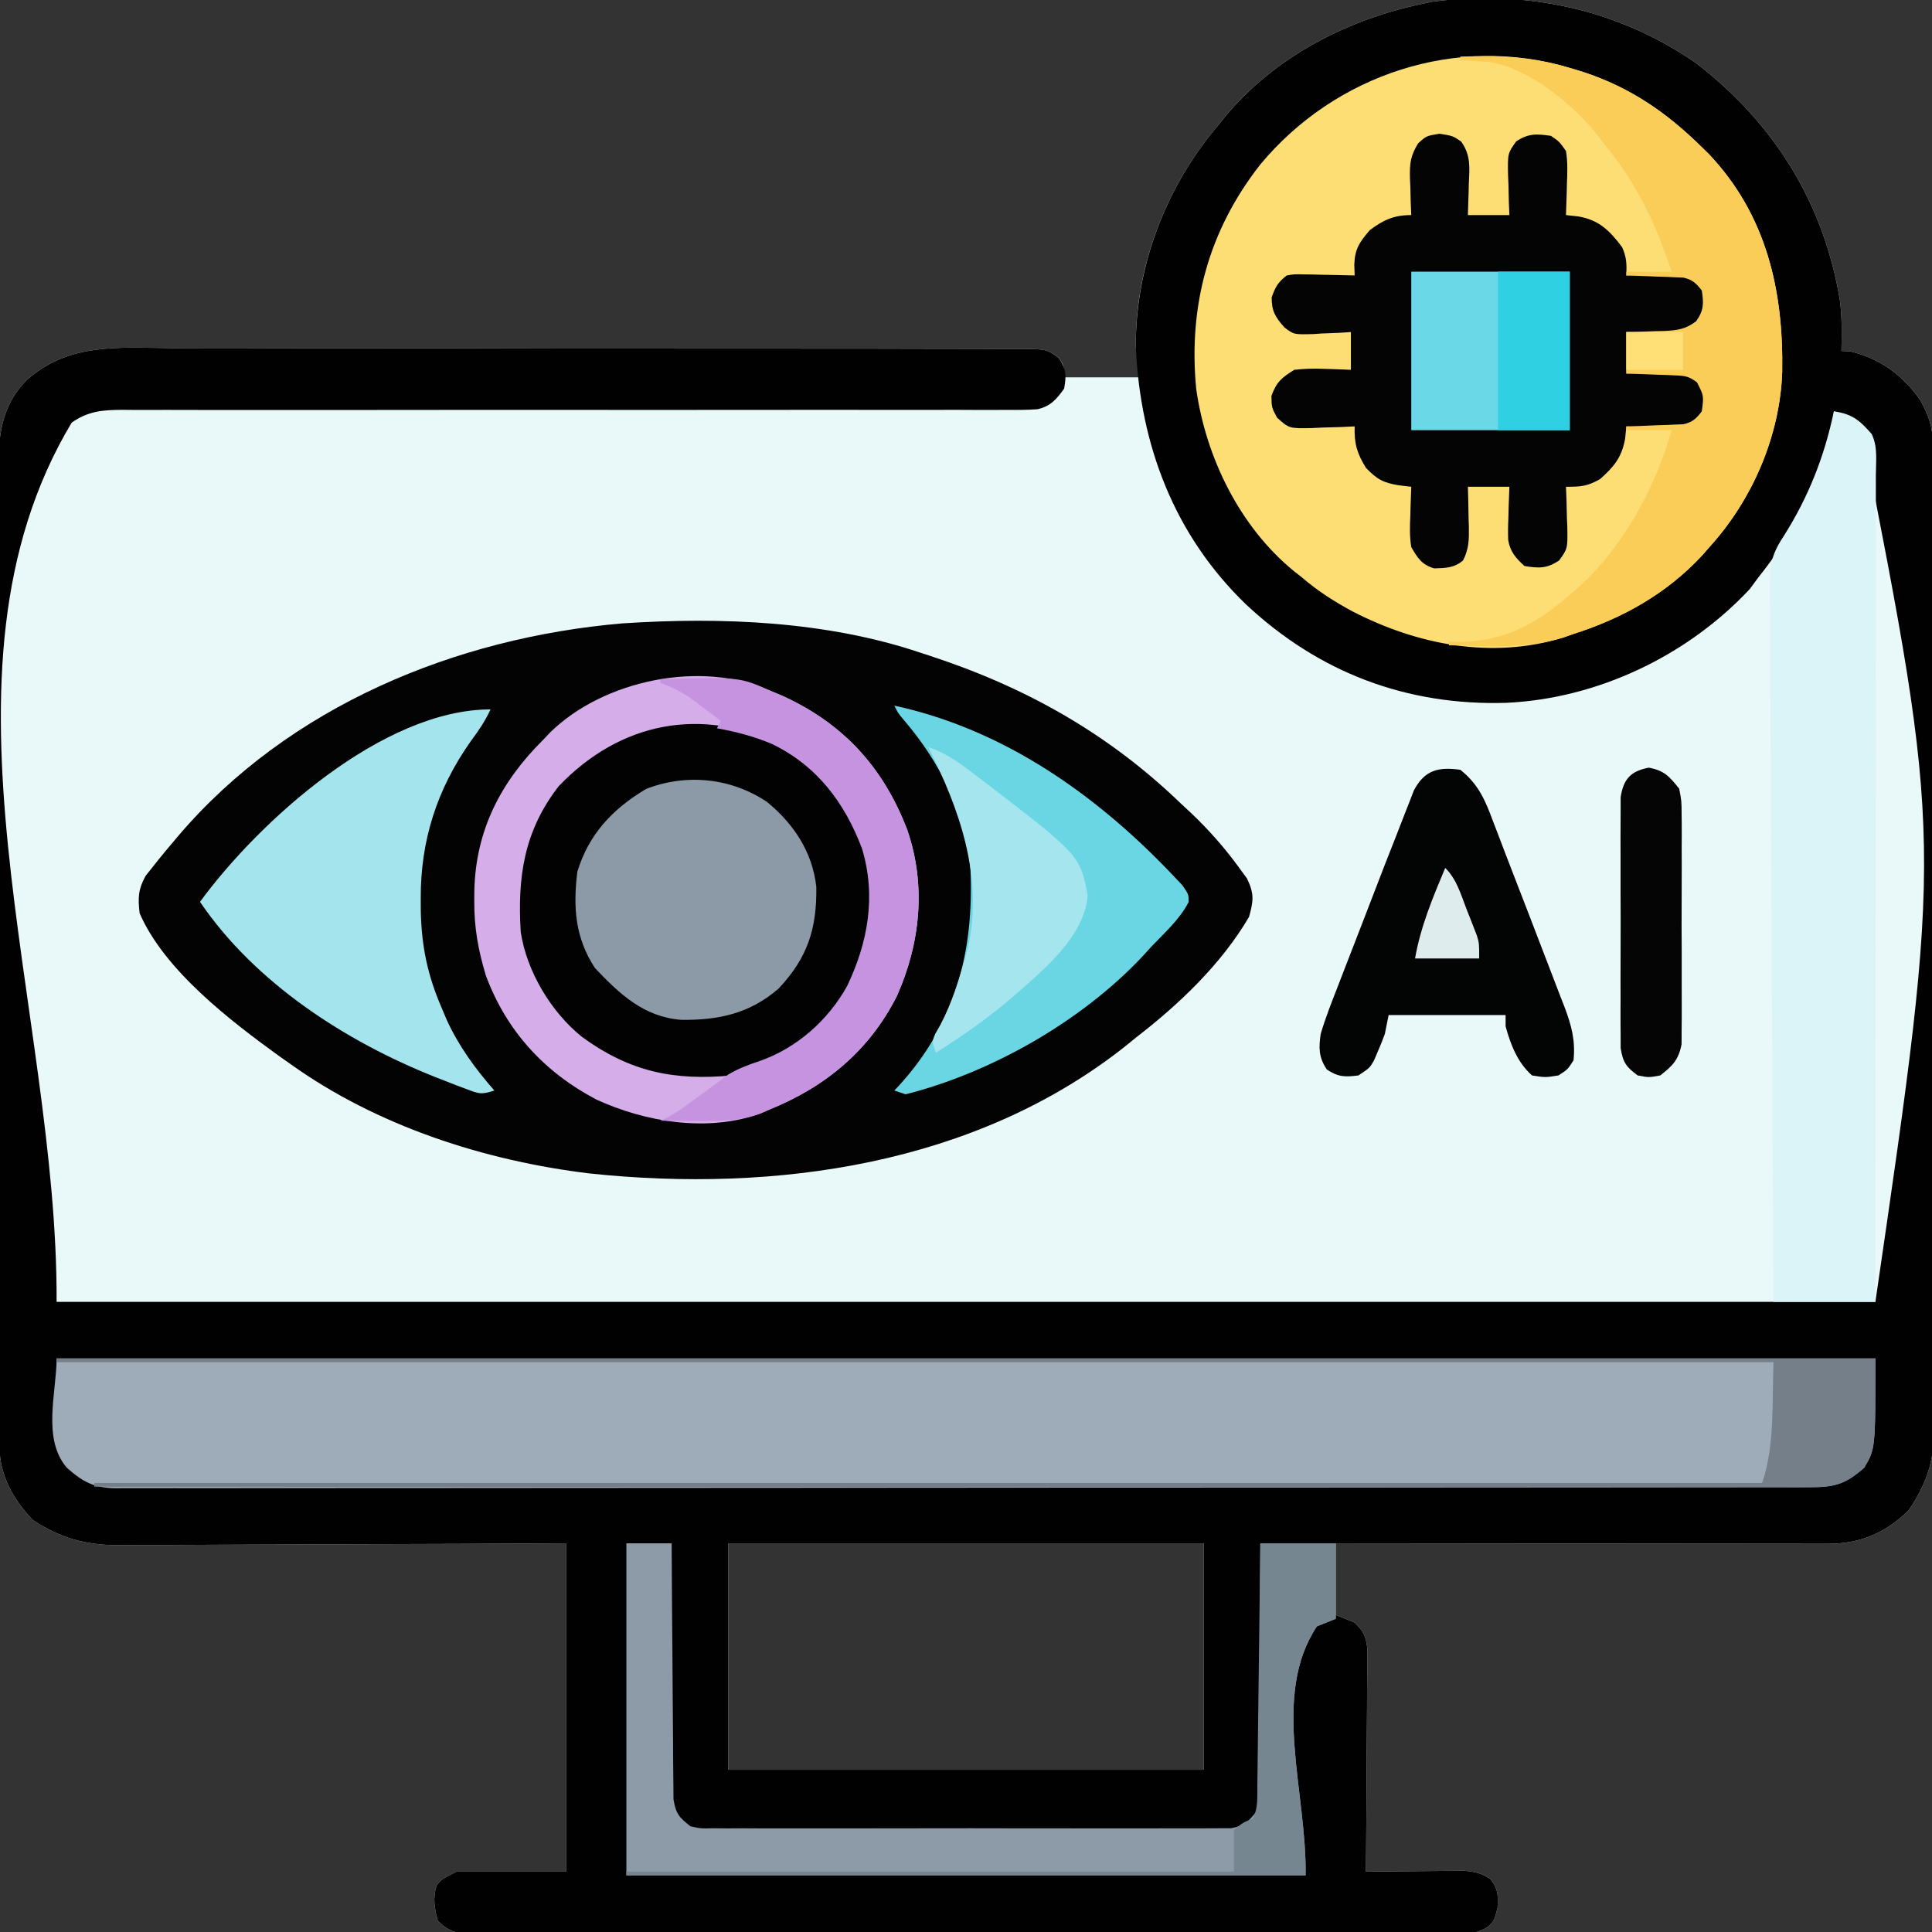 <?xml version="1.0" encoding="UTF-8"?>
<svg version="1.1" xmlns="http://www.w3.org/2000/svg" width="512" height="512">
<rect width="100%" height="100%" fill="#333333" stroke="none"/>
<path d="M0 0 C20.672 16.021 33.637 37.001 37.91 62.723 C38.264 65.716 38.416 68.553 38.375 71.562 C38.366 72.427 38.357 73.292 38.348 74.184 C38.33 75.145 38.33 75.145 38.312 76.125 C39.096 76.166 39.88 76.207 40.688 76.25 C48.584 78.156 54.516 82.502 59.156 89.098 C61.415 93.058 62.562 96.44 62.57 101.01 C62.576 101.972 62.583 102.935 62.589 103.926 C62.586 104.975 62.583 106.025 62.58 107.106 C62.584 108.227 62.589 109.348 62.594 110.502 C62.606 114.266 62.605 118.03 62.603 121.794 C62.609 124.489 62.616 127.185 62.623 129.88 C62.64 136.447 62.645 143.014 62.647 149.581 C62.648 154.921 62.652 160.26 62.658 165.599 C62.676 180.742 62.685 195.884 62.683 211.027 C62.683 212.251 62.683 212.251 62.683 213.5 C62.683 214.318 62.683 215.135 62.683 215.977 C62.682 229.217 62.701 242.457 62.729 255.698 C62.758 269.298 62.772 282.898 62.77 296.497 C62.77 304.131 62.775 311.764 62.797 319.397 C62.815 325.898 62.819 332.398 62.806 338.898 C62.799 342.212 62.801 345.527 62.816 348.841 C62.832 352.44 62.822 356.038 62.807 359.636 C62.817 360.677 62.828 361.717 62.838 362.789 C62.761 370.927 60.646 376.658 56.125 383.375 C49.927 389.435 43.266 392.253 34.668 392.245 C33.519 392.247 32.369 392.248 31.184 392.249 C29.298 392.244 29.298 392.244 27.374 392.239 C26.034 392.238 24.693 392.238 23.353 392.239 C19.717 392.239 16.081 392.233 12.445 392.226 C8.644 392.22 4.843 392.22 1.042 392.218 C-6.155 392.215 -13.351 392.207 -20.548 392.197 C-28.741 392.186 -36.934 392.18 -45.128 392.175 C-61.981 392.165 -78.834 392.147 -95.688 392.125 C-95.688 398.395 -95.688 404.665 -95.688 411.125 C-94.037 411.785 -92.388 412.445 -90.688 413.125 C-88.337 415.409 -87.742 416.693 -87.327 419.96 C-87.333 421.052 -87.34 422.145 -87.347 423.271 C-87.347 424.511 -87.347 425.752 -87.348 427.031 C-87.363 428.38 -87.379 429.729 -87.395 431.078 C-87.4 432.462 -87.404 433.847 -87.407 435.231 C-87.419 438.868 -87.448 442.504 -87.482 446.141 C-87.512 449.854 -87.526 453.568 -87.541 457.281 C-87.573 464.563 -87.624 471.844 -87.688 479.125 C-86.83 479.115 -85.972 479.104 -85.089 479.093 C-81.898 479.059 -78.708 479.034 -75.517 479.015 C-74.138 479.005 -72.759 478.991 -71.379 478.974 C-69.394 478.95 -67.408 478.94 -65.422 478.93 C-64.228 478.919 -63.034 478.909 -61.804 478.898 C-58.802 479.117 -57.173 479.489 -54.688 481.125 C-52.606 483.801 -52.692 485.243 -52.812 488.688 C-53.688 492.125 -53.688 492.125 -55.447 493.816 C-58.02 495.319 -59.457 495.501 -62.416 495.503 C-63.369 495.51 -64.322 495.518 -65.304 495.526 C-66.87 495.516 -66.87 495.516 -68.468 495.506 C-70.135 495.513 -70.135 495.513 -71.835 495.52 C-75.573 495.532 -79.31 495.523 -83.047 495.513 C-85.721 495.517 -88.395 495.522 -91.068 495.529 C-97.585 495.542 -104.102 495.54 -110.618 495.531 C-115.914 495.524 -121.209 495.523 -126.505 495.526 C-127.258 495.527 -128.011 495.527 -128.787 495.528 C-130.317 495.529 -131.847 495.53 -133.377 495.531 C-147.73 495.539 -162.083 495.529 -176.435 495.513 C-188.755 495.5 -201.075 495.502 -213.395 495.516 C-227.695 495.532 -241.996 495.538 -256.297 495.529 C-257.821 495.528 -259.346 495.527 -260.87 495.526 C-261.62 495.526 -262.37 495.526 -263.143 495.525 C-268.433 495.522 -273.723 495.527 -279.014 495.534 C-285.459 495.542 -291.904 495.54 -298.35 495.524 C-301.639 495.516 -304.929 495.515 -308.218 495.523 C-311.782 495.531 -315.344 495.521 -318.907 495.506 C-319.951 495.513 -320.995 495.519 -322.071 495.526 C-323.024 495.518 -323.977 495.511 -324.959 495.503 C-326.192 495.502 -326.192 495.502 -327.451 495.501 C-330.274 495.026 -331.634 494.099 -333.688 492.125 C-334.56 488.696 -335.017 486.232 -334 482.812 C-332.688 481.125 -332.688 481.125 -328.688 479.125 C-319.118 479.125 -309.548 479.125 -299.688 479.125 C-299.688 450.415 -299.688 421.705 -299.688 392.125 C-313.373 392.195 -313.373 392.195 -327.336 392.266 C-333.124 392.286 -338.911 392.305 -344.699 392.32 C-353.881 392.344 -363.064 392.372 -372.246 392.427 C-378.934 392.467 -385.622 392.492 -392.31 392.501 C-395.849 392.507 -399.387 392.519 -402.925 392.548 C-406.884 392.58 -410.843 392.581 -414.802 392.579 C-415.963 392.593 -417.124 392.608 -418.32 392.623 C-427.051 392.579 -433.699 390.759 -441 385.938 C-446.158 380.54 -449.808 374.061 -449.819 366.499 C-449.823 365.544 -449.827 364.588 -449.831 363.604 C-449.83 362.552 -449.829 361.5 -449.828 360.416 C-449.831 359.3 -449.834 358.184 -449.837 357.035 C-449.846 353.276 -449.847 349.518 -449.849 345.759 C-449.853 343.072 -449.858 340.385 -449.864 337.698 C-449.877 330.384 -449.883 323.07 -449.888 315.756 C-449.89 311.188 -449.895 306.621 -449.899 302.054 C-449.911 289.409 -449.922 276.763 -449.925 264.118 C-449.925 263.308 -449.926 262.499 -449.926 261.665 C-449.926 260.853 -449.926 260.042 -449.926 259.206 C-449.927 257.561 -449.927 255.917 -449.928 254.273 C-449.928 253.457 -449.928 252.641 -449.928 251.801 C-449.932 238.589 -449.95 225.377 -449.973 212.165 C-449.997 198.6 -450.009 185.036 -450.01 171.471 C-450.011 163.855 -450.017 156.239 -450.035 148.623 C-450.051 142.137 -450.056 135.65 -450.048 129.164 C-450.044 125.856 -450.046 122.547 -450.059 119.239 C-450.071 115.649 -450.065 112.059 -450.055 108.469 C-450.063 107.428 -450.071 106.387 -450.079 105.315 C-450.024 97.194 -448.6 89.897 -442.682 83.915 C-431.427 73.814 -418.006 75.285 -403.797 75.38 C-401.27 75.376 -398.742 75.368 -396.215 75.358 C-390.087 75.341 -383.96 75.352 -377.831 75.377 C-370.691 75.404 -363.551 75.401 -356.41 75.397 C-343.673 75.39 -330.937 75.413 -318.2 75.453 C-305.844 75.491 -293.488 75.505 -281.132 75.494 C-267.661 75.482 -254.189 75.482 -240.717 75.505 C-239.282 75.507 -237.846 75.509 -236.411 75.512 C-235.704 75.513 -234.998 75.514 -234.27 75.516 C-229.293 75.523 -224.316 75.522 -219.339 75.519 C-212.648 75.514 -205.957 75.531 -199.266 75.563 C-196.807 75.571 -194.347 75.573 -191.888 75.567 C-188.54 75.561 -185.193 75.579 -181.844 75.604 C-180.864 75.596 -179.884 75.588 -178.874 75.581 C-172.343 75.666 -172.343 75.666 -169.053 77.97 C-167.688 80.125 -167.688 80.125 -167.688 83.125 C-161.088 83.125 -154.488 83.125 -147.688 83.125 C-148.018 80.485 -148.347 77.845 -148.688 75.125 C-148.916 53.638 -140.544 32.345 -126.688 16.125 C-126.044 15.326 -125.401 14.527 -124.738 13.703 C-111.547 -2 -92.546 -11.72 -72.688 -15.875 C-71.781 -16.067 -70.875 -16.259 -69.941 -16.457 C-45.117 -19.646 -20.646 -14.404 0 0 Z M-256.688 392.125 C-256.688 411.925 -256.688 431.725 -256.688 452.125 C-215.107 452.125 -173.528 452.125 -130.688 452.125 C-130.688 432.325 -130.688 412.525 -130.688 392.125 C-172.268 392.125 -213.847 392.125 -256.688 392.125 Z " fill="#E9F8F9" transform="translate(449.688,16.875)"/>
<path d="M0 0 C20.672 16.021 33.637 37.001 37.91 62.723 C38.264 65.716 38.416 68.553 38.375 71.562 C38.366 72.427 38.357 73.292 38.348 74.184 C38.33 75.145 38.33 75.145 38.312 76.125 C39.096 76.166 39.88 76.207 40.688 76.25 C48.584 78.156 54.516 82.502 59.156 89.098 C61.415 93.058 62.562 96.44 62.57 101.01 C62.576 101.972 62.583 102.935 62.589 103.926 C62.586 104.975 62.583 106.025 62.58 107.106 C62.584 108.227 62.589 109.348 62.594 110.502 C62.606 114.266 62.605 118.03 62.603 121.794 C62.609 124.489 62.616 127.185 62.623 129.88 C62.64 136.447 62.645 143.014 62.647 149.581 C62.648 154.921 62.652 160.26 62.658 165.599 C62.676 180.742 62.685 195.884 62.683 211.027 C62.683 212.251 62.683 212.251 62.683 213.5 C62.683 214.318 62.683 215.135 62.683 215.977 C62.682 229.217 62.701 242.457 62.729 255.698 C62.758 269.298 62.772 282.898 62.77 296.497 C62.77 304.131 62.775 311.764 62.797 319.397 C62.815 325.898 62.819 332.398 62.806 338.898 C62.799 342.212 62.801 345.527 62.816 348.841 C62.832 352.44 62.822 356.038 62.807 359.636 C62.817 360.677 62.828 361.717 62.838 362.789 C62.761 370.927 60.646 376.658 56.125 383.375 C49.927 389.435 43.266 392.253 34.668 392.245 C33.519 392.247 32.369 392.248 31.184 392.249 C29.298 392.244 29.298 392.244 27.374 392.239 C26.034 392.238 24.693 392.238 23.353 392.239 C19.717 392.239 16.081 392.233 12.445 392.226 C8.644 392.22 4.843 392.22 1.042 392.218 C-6.155 392.215 -13.351 392.207 -20.548 392.197 C-28.741 392.186 -36.934 392.18 -45.128 392.175 C-61.981 392.165 -78.834 392.147 -95.688 392.125 C-95.688 398.395 -95.688 404.665 -95.688 411.125 C-94.037 411.785 -92.388 412.445 -90.688 413.125 C-88.337 415.409 -87.742 416.693 -87.327 419.96 C-87.333 421.052 -87.34 422.145 -87.347 423.271 C-87.347 424.511 -87.347 425.752 -87.348 427.031 C-87.363 428.38 -87.379 429.729 -87.395 431.078 C-87.4 432.462 -87.404 433.847 -87.407 435.231 C-87.419 438.868 -87.448 442.504 -87.482 446.141 C-87.512 449.854 -87.526 453.568 -87.541 457.281 C-87.573 464.563 -87.624 471.844 -87.688 479.125 C-86.83 479.115 -85.972 479.104 -85.089 479.093 C-81.898 479.059 -78.708 479.034 -75.517 479.015 C-74.138 479.005 -72.759 478.991 -71.379 478.974 C-69.394 478.95 -67.408 478.94 -65.422 478.93 C-64.228 478.919 -63.034 478.909 -61.804 478.898 C-58.802 479.117 -57.173 479.489 -54.688 481.125 C-52.606 483.801 -52.692 485.243 -52.812 488.688 C-53.688 492.125 -53.688 492.125 -55.447 493.816 C-58.02 495.319 -59.457 495.501 -62.416 495.503 C-63.369 495.51 -64.322 495.518 -65.304 495.526 C-66.87 495.516 -66.87 495.516 -68.468 495.506 C-70.135 495.513 -70.135 495.513 -71.835 495.52 C-75.573 495.532 -79.31 495.523 -83.047 495.513 C-85.721 495.517 -88.395 495.522 -91.068 495.529 C-97.585 495.542 -104.102 495.54 -110.618 495.531 C-115.914 495.524 -121.209 495.523 -126.505 495.526 C-127.258 495.527 -128.011 495.527 -128.787 495.528 C-130.317 495.529 -131.847 495.53 -133.377 495.531 C-147.73 495.539 -162.083 495.529 -176.435 495.513 C-188.755 495.5 -201.075 495.502 -213.395 495.516 C-227.695 495.532 -241.996 495.538 -256.297 495.529 C-257.821 495.528 -259.346 495.527 -260.87 495.526 C-261.62 495.526 -262.37 495.526 -263.143 495.525 C-268.433 495.522 -273.723 495.527 -279.014 495.534 C-285.459 495.542 -291.904 495.54 -298.35 495.524 C-301.639 495.516 -304.929 495.515 -308.218 495.523 C-311.782 495.531 -315.344 495.521 -318.907 495.506 C-319.951 495.513 -320.995 495.519 -322.071 495.526 C-323.024 495.518 -323.977 495.511 -324.959 495.503 C-326.192 495.502 -326.192 495.502 -327.451 495.501 C-330.274 495.026 -331.634 494.099 -333.688 492.125 C-334.56 488.696 -335.017 486.232 -334 482.812 C-332.688 481.125 -332.688 481.125 -328.688 479.125 C-319.118 479.125 -309.548 479.125 -299.688 479.125 C-299.688 450.415 -299.688 421.705 -299.688 392.125 C-313.373 392.195 -313.373 392.195 -327.336 392.266 C-333.124 392.286 -338.911 392.305 -344.699 392.32 C-353.881 392.344 -363.064 392.372 -372.246 392.427 C-378.934 392.467 -385.622 392.492 -392.31 392.501 C-395.849 392.507 -399.387 392.519 -402.925 392.548 C-406.884 392.58 -410.843 392.581 -414.802 392.579 C-415.963 392.593 -417.124 392.608 -418.32 392.623 C-427.051 392.579 -433.699 390.759 -441 385.938 C-446.158 380.54 -449.808 374.061 -449.819 366.499 C-449.823 365.544 -449.827 364.588 -449.831 363.604 C-449.83 362.552 -449.829 361.5 -449.828 360.416 C-449.831 359.3 -449.834 358.184 -449.837 357.035 C-449.846 353.276 -449.847 349.518 -449.849 345.759 C-449.853 343.072 -449.858 340.385 -449.864 337.698 C-449.877 330.384 -449.883 323.07 -449.888 315.756 C-449.89 311.188 -449.895 306.621 -449.899 302.054 C-449.911 289.409 -449.922 276.763 -449.925 264.118 C-449.925 263.308 -449.926 262.499 -449.926 261.665 C-449.926 260.853 -449.926 260.042 -449.926 259.206 C-449.927 257.561 -449.927 255.917 -449.928 254.273 C-449.928 253.457 -449.928 252.641 -449.928 251.801 C-449.932 238.589 -449.95 225.377 -449.973 212.165 C-449.997 198.6 -450.009 185.036 -450.01 171.471 C-450.011 163.855 -450.017 156.239 -450.035 148.623 C-450.051 142.137 -450.056 135.65 -450.048 129.164 C-450.044 125.856 -450.046 122.547 -450.059 119.239 C-450.071 115.649 -450.065 112.059 -450.055 108.469 C-450.063 107.428 -450.071 106.387 -450.079 105.315 C-450.024 97.194 -448.6 89.897 -442.682 83.915 C-431.427 73.814 -418.006 75.285 -403.797 75.38 C-401.27 75.376 -398.742 75.368 -396.215 75.358 C-390.087 75.341 -383.96 75.352 -377.831 75.377 C-370.691 75.404 -363.551 75.401 -356.41 75.397 C-343.673 75.39 -330.937 75.413 -318.2 75.453 C-305.844 75.491 -293.488 75.505 -281.132 75.494 C-267.661 75.482 -254.189 75.482 -240.717 75.505 C-239.282 75.507 -237.846 75.509 -236.411 75.512 C-235.704 75.513 -234.998 75.514 -234.27 75.516 C-229.293 75.523 -224.316 75.522 -219.339 75.519 C-212.648 75.514 -205.957 75.531 -199.266 75.563 C-196.807 75.571 -194.347 75.573 -191.888 75.567 C-188.54 75.561 -185.193 75.579 -181.844 75.604 C-180.864 75.596 -179.884 75.588 -178.874 75.581 C-172.333 75.666 -172.333 75.666 -169.088 77.974 C-167.133 80.976 -167.042 82.609 -167.688 86.125 C-169.705 88.939 -171.317 90.828 -174.799 91.583 C-177.483 91.765 -180.125 91.78 -182.815 91.744 C-183.844 91.75 -184.873 91.757 -185.934 91.763 C-189.387 91.778 -192.839 91.757 -196.293 91.737 C-198.766 91.74 -201.24 91.746 -203.714 91.754 C-209.043 91.766 -214.373 91.763 -219.702 91.747 C-227.414 91.724 -235.126 91.731 -242.838 91.747 C-255.359 91.771 -267.88 91.775 -280.401 91.765 C-281.15 91.764 -281.9 91.763 -282.672 91.763 C-284.188 91.761 -285.704 91.76 -287.221 91.759 C-287.972 91.758 -288.724 91.758 -289.499 91.757 C-290.251 91.756 -291.004 91.756 -291.779 91.755 C-300.134 91.748 -308.489 91.746 -316.844 91.746 C-317.592 91.746 -318.34 91.746 -319.11 91.746 C-331.584 91.746 -344.057 91.758 -356.53 91.777 C-364.222 91.788 -371.915 91.787 -379.607 91.771 C-385.5 91.759 -391.394 91.762 -397.287 91.771 C-399.705 91.772 -402.123 91.767 -404.541 91.757 C-407.838 91.744 -411.135 91.75 -414.433 91.76 C-415.872 91.748 -415.872 91.748 -417.341 91.735 C-422.5 91.772 -426.323 92.058 -430.688 95.125 C-470.653 161.733 -434.347 250.448 -434.688 328.125 C-275.627 328.125 -116.567 328.125 47.312 328.125 C65.125 206.091 65.125 206.091 43.312 95.125 C41.547 93.926 41.547 93.926 39.625 93.312 C37.985 92.725 37.985 92.725 36.312 92.125 C36.209 93.074 36.106 94.022 36 95 C33.687 110.306 25.835 124.149 16.312 136.125 C15.168 137.672 15.168 137.672 14 139.25 C-2.538 156.942 -26.34 168.27 -50.516 169.383 C-76.876 170.171 -100.097 161.421 -119.461 143.326 C-138.491 124.973 -147.483 101.223 -148.688 75.125 C-148.822 53.586 -140.62 32.434 -126.688 16.125 C-126.044 15.326 -125.401 14.527 -124.738 13.703 C-111.547 -2 -92.546 -11.72 -72.688 -15.875 C-71.781 -16.067 -70.875 -16.259 -69.941 -16.457 C-45.117 -19.646 -20.646 -14.404 0 0 Z M-256.688 392.125 C-256.688 411.925 -256.688 431.725 -256.688 452.125 C-215.107 452.125 -173.528 452.125 -130.688 452.125 C-130.688 432.325 -130.688 412.525 -130.688 392.125 C-172.268 392.125 -213.847 392.125 -256.688 392.125 Z " fill="#010101" transform="translate(449.688,16.875)"/>
<path d="M0 0 C1.188 0.386 1.188 0.386 2.399 0.78 C27.879 9.127 49.736 21.405 69 40 C69.875 40.812 70.751 41.624 71.652 42.461 C76.292 46.879 80.413 51.522 84.188 56.688 C84.944 57.723 85.701 58.758 86.48 59.824 C88.403 63.841 88.208 65.746 87 70 C79.624 82.568 68.43 93.186 57 102 C56.122 102.717 55.244 103.433 54.34 104.172 C14.562 135.726 -38.516 143.181 -87.723 137.982 C-115.54 134.628 -144.063 125.41 -167 109 C-167.945 108.337 -168.89 107.675 -169.863 106.992 C-182.989 97.493 -200.447 84.136 -207 69 C-207.464 64.947 -207.391 62.713 -205.418 59.113 C-204.682 58.189 -203.946 57.265 -203.188 56.312 C-202.784 55.803 -202.38 55.294 -201.964 54.77 C-200.666 53.158 -199.34 51.576 -198 50 C-197.572 49.492 -197.144 48.985 -196.704 48.462 C-167.47 14.185 -123.297 -4.029 -79.033 -7.799 C-52.937 -9.526 -24.923 -8.423 0 0 Z " fill="#030303" transform="translate(244,173)"/>
<path d="M0 0 C1.748 0.528 1.748 0.528 3.531 1.066 C16.093 5.204 25.612 11.773 35 21 C35.626 21.614 36.253 22.227 36.898 22.859 C52.191 39.052 56.654 59.043 56.305 80.559 C55.712 97.508 48.426 114.421 37 127 C36.358 127.733 35.716 128.467 35.055 129.223 C25.666 139.322 14.062 145.826 1 150 C0.095 150.318 -0.81 150.637 -1.742 150.965 C-20.636 156.772 -40.337 152.899 -57.498 144.064 C-62.371 141.452 -66.804 138.616 -71 135 C-71.712 134.442 -72.423 133.884 -73.156 133.309 C-87.476 121.563 -96.445 103.203 -99 85 C-101.095 62.995 -95.716 43.119 -82.052 25.648 C-62.248 1.731 -29.85 -9.02 0 0 Z " fill="#FCDE75" transform="translate(416,18)"/>
<path d="M0 0 C159.06 0 318.12 0 482 0 C482 24 482 24 479 29 C473.99 33.399 471.07 34.147 464.553 34.131 C463.772 34.133 462.991 34.136 462.186 34.138 C459.542 34.143 456.898 34.142 454.254 34.14 C452.35 34.143 450.446 34.146 448.542 34.149 C443.289 34.158 438.036 34.159 432.782 34.16 C427.125 34.162 421.468 34.169 415.811 34.176 C403.431 34.19 391.051 34.196 378.671 34.2 C370.946 34.203 363.221 34.207 355.497 34.212 C334.126 34.224 312.754 34.234 291.383 34.238 C290 34.238 288.618 34.238 287.235 34.238 C285.849 34.238 284.463 34.239 283.078 34.239 C280.297 34.239 277.517 34.24 274.736 34.24 C273.702 34.24 273.702 34.24 272.647 34.241 C250.287 34.244 227.928 34.26 205.568 34.283 C181.94 34.308 158.311 34.322 134.682 34.323 C121.798 34.324 108.913 34.33 96.028 34.348 C85.058 34.363 74.088 34.368 63.118 34.36 C57.517 34.356 51.917 34.357 46.317 34.371 C41.194 34.384 36.071 34.383 30.948 34.37 C29.091 34.369 27.234 34.372 25.376 34.38 C22.859 34.391 20.342 34.384 17.825 34.372 C17.097 34.38 16.37 34.387 15.62 34.395 C9.936 34.336 6.912 32.699 2.75 29 C-3.936 21.358 0 8.881 0 0 Z " fill="#9EABB9" transform="translate(15,360)"/>
<path d="M0 0 C1.084 0.452 2.168 0.905 3.285 1.371 C19.364 8.667 30.081 20.265 36.438 36.938 C41.495 51.61 39.912 66.936 33.715 80.895 C26.459 95.346 14.787 105.018 0 111 C-0.81 111.354 -1.619 111.709 -2.453 112.074 C-16.393 117.141 -32.955 114.381 -46 108.375 C-59.842 101.051 -69.778 90.226 -75.246 75.512 C-77.289 68.707 -78.363 62.784 -78.312 55.688 C-78.307 54.851 -78.301 54.014 -78.295 53.152 C-77.981 37.115 -71.317 24.2 -60 13 C-59.397 12.363 -58.793 11.726 -58.172 11.07 C-43.988 -2.805 -18.202 -8.125 0 0 Z " fill="#030203" transform="translate(204,183)"/>
<path d="M0 0 C3.5 0.562 3.5 0.562 5.703 2.051 C8.338 5.733 7.94 8.907 7.75 13.312 C7.732 14.105 7.714 14.898 7.695 15.715 C7.648 17.665 7.577 19.614 7.5 21.562 C11.13 21.562 14.76 21.562 18.5 21.562 C18.454 20.382 18.407 19.201 18.359 17.984 C18.322 16.427 18.285 14.87 18.25 13.312 C18.216 12.535 18.183 11.758 18.148 10.957 C18.05 5.193 18.05 5.193 20.297 2.047 C23.523 -0.127 25.701 0.02 29.5 0.562 C31.703 2.047 31.703 2.047 33.5 4.562 C33.983 7.496 33.878 10.35 33.75 13.312 C33.732 14.105 33.714 14.898 33.695 15.715 C33.648 17.665 33.577 19.614 33.5 21.562 C34.588 21.681 35.676 21.8 36.797 21.922 C42.28 22.871 45.098 25.693 48.375 30.062 C49.611 32.81 49.589 34.592 49.5 37.562 C50.681 37.516 51.862 37.47 53.078 37.422 C54.635 37.384 56.193 37.348 57.75 37.312 C58.916 37.262 58.916 37.262 60.105 37.211 C65.883 37.112 65.883 37.112 69.012 39.395 C71.071 42.395 71.155 43.995 70.5 47.562 C68.509 50.202 66.945 52.26 63.59 52.963 C61.435 53.054 59.34 53 57.188 52.875 C56.447 52.852 55.706 52.83 54.943 52.807 C53.128 52.748 51.314 52.658 49.5 52.562 C49.5 56.193 49.5 59.822 49.5 63.562 C50.681 63.516 51.862 63.47 53.078 63.422 C54.635 63.384 56.193 63.348 57.75 63.312 C58.916 63.262 58.916 63.262 60.105 63.211 C65.88 63.112 65.88 63.112 69.016 65.391 C71.041 68.353 71.086 70.046 70.5 73.562 C69.016 75.734 69.016 75.734 66.5 77.562 C63.567 78.048 60.713 77.94 57.75 77.812 C56.957 77.794 56.164 77.776 55.348 77.758 C53.398 77.711 51.449 77.639 49.5 77.562 C49.392 78.639 49.283 79.715 49.172 80.824 C48.273 85.826 46.216 88.242 42.5 91.562 C39.065 93.444 37.506 93.562 33.5 93.562 C33.546 94.743 33.593 95.924 33.641 97.141 C33.678 98.698 33.715 100.255 33.75 101.812 C33.784 102.59 33.817 103.367 33.852 104.168 C33.95 109.933 33.95 109.933 31.703 113.074 C28.45 115.272 26.329 115.178 22.5 114.562 C20.206 112.464 18.703 110.788 18.184 107.652 C18.107 105.504 18.15 103.397 18.25 101.25 C18.268 100.509 18.286 99.769 18.305 99.006 C18.352 97.191 18.423 95.376 18.5 93.562 C14.87 93.562 11.24 93.562 7.5 93.562 C7.552 95.334 7.552 95.334 7.605 97.141 C7.634 98.698 7.661 100.255 7.688 101.812 C7.713 102.59 7.738 103.367 7.764 104.168 C7.808 107.619 7.806 109.954 6.234 113.074 C3.858 115.113 1.587 115.091 -1.465 115.191 C-4.763 114.172 -5.768 112.497 -7.5 109.562 C-7.96 106.767 -7.881 104.073 -7.75 101.25 C-7.732 100.509 -7.714 99.769 -7.695 99.006 C-7.648 97.191 -7.577 95.376 -7.5 93.562 C-8.598 93.432 -9.697 93.302 -10.828 93.168 C-15.016 92.477 -16.567 91.577 -19.5 88.562 C-21.914 84.651 -22.646 82.095 -22.5 77.562 C-23.753 77.621 -25.006 77.679 -26.297 77.738 C-27.948 77.785 -29.599 77.831 -31.25 77.875 C-32.075 77.917 -32.9 77.959 -33.75 78.002 C-39.877 78.125 -39.877 78.125 -43.074 75.234 C-44.5 72.562 -44.5 72.562 -44.562 69.5 C-43.204 65.744 -41.874 64.678 -38.5 62.562 C-35.739 62.276 -33.419 62.177 -30.688 62.312 C-29.995 62.331 -29.302 62.349 -28.588 62.367 C-26.891 62.414 -25.195 62.486 -23.5 62.562 C-23.5 59.263 -23.5 55.962 -23.5 52.562 C-25.145 52.667 -25.145 52.667 -26.824 52.773 C-28.279 52.83 -29.733 52.884 -31.188 52.938 C-31.909 52.988 -32.63 53.038 -33.373 53.09 C-38.622 53.234 -38.622 53.234 -41.135 51.312 C-43.531 48.588 -44.5 47.042 -44.5 43.375 C-43.475 40.493 -42.855 39.421 -40.5 37.562 C-38.507 37.222 -38.507 37.222 -36.27 37.27 C-35.467 37.279 -34.665 37.289 -33.838 37.299 C-33.005 37.324 -32.171 37.349 -31.312 37.375 C-30.045 37.395 -30.045 37.395 -28.752 37.416 C-26.668 37.451 -24.584 37.505 -22.5 37.562 C-22.532 36.637 -22.564 35.711 -22.598 34.758 C-22.468 30.501 -21.238 28.792 -18.5 25.562 C-14.884 22.844 -12.129 21.562 -7.5 21.562 C-7.546 20.466 -7.593 19.369 -7.641 18.238 C-7.678 16.784 -7.715 15.329 -7.75 13.875 C-7.8 12.793 -7.8 12.793 -7.852 11.689 C-7.922 7.838 -7.742 5.964 -5.703 2.578 C-3.5 0.562 -3.5 0.562 0 0 Z " fill="#030403" transform="translate(381.5,35.438)"/>
<path d="M0 0 C4.845 0.723 6.751 2.3 10 6 C11.685 9.371 11.133 13.189 11.12 16.896 C11.121 17.829 11.122 18.762 11.123 19.723 C11.124 22.867 11.119 26.012 11.114 29.157 C11.113 31.403 11.113 33.65 11.114 35.896 C11.114 42.012 11.108 48.127 11.101 54.243 C11.095 60.627 11.095 67.012 11.093 73.397 C11.091 84.119 11.084 94.841 11.075 105.563 C11.066 116.608 11.059 127.653 11.055 138.698 C11.055 139.719 11.055 139.719 11.054 140.76 C11.053 144.174 11.052 147.588 11.05 151.001 C11.04 179.334 11.022 207.667 11 236 C2.09 236 -6.82 236 -16 236 C-16.13 210.757 -16.261 185.515 -16.391 160.272 C-16.452 148.552 -16.512 136.832 -16.573 125.112 C-16.626 114.9 -16.678 104.687 -16.731 94.475 C-16.759 89.065 -16.787 83.655 -16.815 78.245 C-16.841 73.157 -16.867 68.069 -16.894 62.981 C-16.903 61.11 -16.913 59.239 -16.923 57.368 C-16.936 54.821 -16.949 52.273 -16.962 49.726 C-16.966 48.98 -16.97 48.234 -16.974 47.465 C-17.006 41.226 -16.855 38.473 -13.375 33.188 C-6.797 22.849 -2.506 12.001 0 0 Z " fill="#DBF4F7" transform="translate(486,109)"/>
<path d="M0 0 C3.96 0 7.92 0 12 0 C12.004 0.881 12.007 1.761 12.011 2.669 C12.049 10.967 12.106 19.266 12.184 27.565 C12.223 31.831 12.256 36.097 12.271 40.364 C12.286 44.481 12.321 48.598 12.368 52.716 C12.383 54.286 12.391 55.857 12.392 57.428 C12.394 59.629 12.421 61.828 12.454 64.028 C12.463 65.281 12.472 66.533 12.481 67.824 C13.111 71.677 13.961 72.622 17 75 C19.824 75.599 19.824 75.599 22.997 75.508 C24.839 75.525 24.839 75.525 26.719 75.542 C28.077 75.534 29.435 75.526 30.793 75.518 C32.225 75.523 33.658 75.53 35.09 75.539 C38.979 75.557 42.867 75.55 46.755 75.537 C50.824 75.527 54.893 75.537 58.962 75.543 C65.794 75.55 72.627 75.541 79.46 75.521 C87.36 75.5 95.26 75.507 103.161 75.529 C109.943 75.547 116.725 75.55 123.508 75.539 C127.559 75.533 131.61 75.532 135.661 75.545 C139.469 75.557 143.278 75.549 147.086 75.526 C148.484 75.52 149.882 75.522 151.28 75.531 C153.188 75.542 155.096 75.525 157.003 75.508 C158.605 75.506 158.605 75.506 160.239 75.503 C163.701 74.872 164.884 73.766 167 71 C167.617 67.736 167.617 67.736 167.546 64.028 C167.561 62.989 167.561 62.989 167.577 61.928 C167.607 59.645 167.608 57.362 167.609 55.078 C167.624 53.492 167.641 51.906 167.659 50.32 C167.703 46.151 167.723 41.982 167.738 37.812 C167.758 33.556 167.8 29.299 167.84 25.043 C167.915 16.695 167.963 8.348 168 0 C174.6 0 181.2 0 188 0 C188 6.6 188 13.2 188 20 C185.525 20.99 185.525 20.99 183 22 C170.784 40.324 180.35 65.98 180 88 C120.6 88 61.2 88 0 88 C0 58.96 0 29.92 0 0 Z " fill="#8C9BA7" transform="translate(166,409)"/>
<path d="M0 0 C1.084 0.452 2.168 0.905 3.285 1.371 C19.364 8.667 30.081 20.265 36.438 36.938 C41.495 51.61 39.912 66.936 33.715 80.895 C26.459 95.346 14.787 105.018 0 111 C-0.81 111.354 -1.619 111.709 -2.453 112.074 C-16.393 117.141 -32.955 114.381 -46 108.375 C-59.842 101.051 -69.778 90.226 -75.246 75.512 C-77.289 68.707 -78.363 62.784 -78.312 55.688 C-78.307 54.851 -78.301 54.014 -78.295 53.152 C-77.981 37.115 -71.317 24.2 -60 13 C-59.397 12.363 -58.793 11.726 -58.172 11.07 C-43.988 -2.805 -18.202 -8.125 0 0 Z M-55.922 25.328 C-65.126 37.162 -66.902 49.421 -66 64 C-64.431 74.397 -57.948 85.235 -49.781 91.777 C-37.106 101.03 -25.476 103.447 -10 102 C2.539 99.144 12.501 91.282 20 81 C26.332 69.879 29.003 57.559 26.348 44.887 C22.488 32.115 14.915 21.143 3.23 14.402 C-18.1 4.17 -39.578 8.279 -55.922 25.328 Z " fill="#D5ADE9" transform="translate(204,183)"/>
<path d="M0 0 C10.134 -0.351 19.196 0.038 29 3 C30.748 3.528 30.748 3.528 32.531 4.066 C45.093 8.204 54.612 14.773 64 24 C64.626 24.614 65.253 25.227 65.898 25.859 C81.191 42.052 85.654 62.043 85.305 83.559 C84.712 100.508 77.426 117.421 66 130 C65.358 130.733 64.716 131.467 64.055 132.223 C54.666 142.322 43.062 148.826 30 153 C29.095 153.318 28.19 153.637 27.258 153.965 C17.434 156.984 7.163 156.278 -3 156 C-3 155.67 -3 155.34 -3 155 C-2.08 155.032 -1.159 155.064 -0.211 155.098 C14.657 154.961 23.996 147.646 34.543 137.578 C44.701 126.92 51.961 113.138 56 99 C52.04 99 48.08 99 44 99 C44 98.67 44 98.34 44 98 C45.192 97.963 46.385 97.925 47.613 97.887 C49.18 97.821 50.746 97.755 52.312 97.688 C53.098 97.665 53.884 97.642 54.693 97.619 C55.451 97.584 56.208 97.548 56.988 97.512 C57.685 97.486 58.381 97.459 59.099 97.432 C61.556 96.874 62.477 95.981 64 94 C64.543 89.891 64.543 89.891 62.727 86.344 C60.664 84.738 59.577 84.586 56.988 84.488 C55.852 84.435 55.852 84.435 54.693 84.381 C53.908 84.358 53.122 84.336 52.312 84.312 C51.515 84.278 50.718 84.244 49.896 84.209 C47.931 84.127 45.966 84.062 44 84 C44 80.37 44 76.74 44 73 C45.109 72.974 46.217 72.948 47.359 72.922 C48.823 72.866 50.286 72.808 51.75 72.75 C52.48 72.736 53.209 72.722 53.961 72.707 C57.486 72.547 59.628 72.278 62.488 70.145 C64.536 67.24 64.518 65.477 64 62 C62.473 60.025 61.554 59.126 59.099 58.568 C58.402 58.541 57.706 58.515 56.988 58.488 C56.231 58.453 55.474 58.417 54.693 58.381 C53.908 58.358 53.122 58.336 52.312 58.312 C51.515 58.278 50.718 58.244 49.896 58.209 C47.931 58.127 45.966 58.062 44 58 C44 57.67 44 57.34 44 57 C47.96 57 51.92 57 56 57 C51.787 44.231 46.655 33.426 38 23 C37.553 22.407 37.105 21.814 36.645 21.203 C30.14 12.887 18.652 3.325 8 1.48 C5.326 1.225 2.685 1.055 0 1 C0 0.67 0 0.34 0 0 Z " fill="#FACD59" transform="translate(387,15)"/>
<path d="M0 0 C-1.439 3.111 -3.198 5.698 -5.25 8.438 C-14.178 21.086 -18.593 34.774 -18.5 50.188 C-18.495 51.28 -18.49 52.372 -18.485 53.497 C-18.285 62.822 -16.688 70.427 -13 79 C-12.542 80.084 -12.085 81.168 -11.613 82.285 C-8.361 89.334 -4.088 95.163 1 101 C-2.443 102.148 -3.084 101.862 -6.359 100.629 C-7.22 100.306 -8.081 99.984 -8.968 99.651 C-9.886 99.292 -10.804 98.933 -11.75 98.562 C-12.696 98.194 -13.643 97.826 -14.618 97.446 C-38.449 87.974 -62.373 72.514 -77 51 C-61.324 29.598 -28.611 0 0 0 Z " fill="#A4E4ED" transform="translate(130,188)"/>
<path d="M0 0 C29.032 6.263 53.693 23.714 73.812 44.938 C74.644 45.813 75.475 46.688 76.332 47.59 C78 50 78 50 78.008 52.027 C75.634 56.674 71.561 60.249 68 64 C67.267 64.81 66.533 65.619 65.777 66.453 C49.648 83.607 25.821 97.227 3 103 C2.01 102.67 1.02 102.34 0 102 C0.654 101.308 0.654 101.308 1.32 100.602 C16.193 84.312 21.118 65.122 20.191 43.565 C19.092 28.804 12.12 14.989 2.602 3.891 C1 2 1 2 0 0 Z " fill="#6AD6E4" transform="translate(237,187)"/>
<path d="M0 0 C7.092 5.814 12.033 13.283 13.043 22.535 C13.18 33.672 10.708 41.306 3 49.477 C-4.647 56.081 -12.871 57.832 -22.715 57.73 C-32.634 56.972 -39.015 50.967 -45.605 44.02 C-50.887 35.999 -51.449 27.89 -50.293 18.457 C-47.212 8.433 -40.916 1.81 -32.043 -3.48 C-21.35 -7.612 -9.517 -6.404 0 0 Z " fill="#8B9AA6" transform="translate(203.293,212.543)"/>
<path d="M0 0 C4.88 3.879 6.65 8.194 8.75 13.855 C9.086 14.728 9.422 15.6 9.768 16.499 C10.485 18.367 11.197 20.237 11.904 22.109 C12.997 24.992 14.112 27.865 15.234 30.737 C17.133 35.6 19.006 40.472 20.867 45.35 C21.632 47.35 22.402 49.348 23.176 51.344 C24.316 54.284 25.441 57.229 26.562 60.176 C26.909 61.061 27.256 61.947 27.613 62.859 C29.446 67.729 30.544 71.709 30 77 C28.438 79.438 28.438 79.438 26 81 C22.5 81.562 22.5 81.562 19 81 C15.15 77.577 13.352 72.896 12 68 C12 67.01 12 66.02 12 65 C1.77 65 -8.46 65 -19 65 C-19.33 66.65 -19.66 68.3 -20 70 C-20.575 71.582 -21.2 73.146 -21.875 74.688 C-22.202 75.454 -22.53 76.221 -22.867 77.012 C-24 79 -24 79 -27 81 C-30.577 81.457 -32.335 81.438 -35.375 79.438 C-37.536 76.196 -37.55 73.743 -37 70 C-35.764 65.81 -34.179 61.772 -32.582 57.707 C-32.128 56.525 -31.674 55.342 -31.205 54.124 C-29.998 50.987 -28.78 47.854 -27.557 44.723 C-26.573 42.197 -25.598 39.667 -24.625 37.136 C-19.741 24.445 -19.741 24.445 -17.246 18.148 C-16.388 15.981 -15.544 13.808 -14.712 11.631 C-14.29 10.558 -13.868 9.484 -13.432 8.378 C-13.061 7.416 -12.689 6.454 -12.306 5.462 C-9.457 0.09 -5.873 -0.824 0 0 Z " fill="#030404" transform="translate(387,204)"/>
<path d="M0 0 C20.977 -0.581 20.977 -0.581 29 3 C30.084 3.452 31.168 3.905 32.285 4.371 C48.364 11.667 59.081 23.265 65.438 39.938 C70.495 54.61 68.912 69.936 62.715 83.895 C55.459 98.346 43.787 108.018 29 114 C28.19 114.354 27.381 114.709 26.547 115.074 C20.65 117.218 14.811 117.127 8.625 117.062 C7.794 117.058 6.962 117.053 6.105 117.049 C4.07 117.037 2.035 117.019 0 117 C0.549 116.75 1.098 116.5 1.664 116.242 C4.44 114.766 6.851 112.999 9.375 111.125 C10.841 110.054 10.841 110.054 12.336 108.961 C14.231 107.566 16.118 106.162 18 104.75 C20.799 103.117 23.253 102.199 26.312 101.188 C36.119 97.768 44.406 90.434 49.473 81.363 C55.033 69.74 57.241 57.462 53.438 44.875 C48.821 32.64 41.422 22.853 29.5 17.125 C24.734 15.128 20.079 13.916 15 13 C15.33 12.34 15.66 11.68 16 11 C14.276 9.702 12.545 8.412 10.812 7.125 C9.85 6.406 8.887 5.686 7.895 4.945 C5.289 3.194 2.952 2.025 0 1 C0 0.67 0 0.34 0 0 Z " fill="#C693E1" transform="translate(175,180)"/>
<path d="M0 0 C159.06 0 318.12 0 482 0 C482 24 482 24 479 29 C473.984 33.404 471.064 34.146 464.539 34.123 C463.756 34.124 462.974 34.125 462.168 34.127 C459.519 34.129 456.869 34.125 454.22 34.12 C452.313 34.121 450.405 34.122 448.498 34.123 C443.235 34.125 437.972 34.121 432.709 34.116 C427.042 34.112 421.374 34.113 415.707 34.114 C405.881 34.114 396.054 34.111 386.228 34.106 C372.021 34.098 357.813 34.095 343.606 34.094 C320.558 34.092 297.51 34.085 274.461 34.075 C252.067 34.066 229.672 34.059 207.278 34.055 C206.243 34.055 206.243 34.055 205.187 34.055 C198.258 34.053 191.329 34.052 184.4 34.051 C126.267 34.04 68.133 34.023 10 34 C10 33.67 10 33.34 10 33 C155.86 33 301.72 33 452 33 C455.388 22.836 454.588 11.706 455 1 C304.85 1 154.7 1 0 1 C0 0.67 0 0.34 0 0 Z " fill="#747F89" transform="translate(15,360)"/>
<path d="M0 0 C13.86 0 27.72 0 42 0 C42 13.86 42 27.72 42 42 C28.14 42 14.28 42 0 42 C0 28.14 0 14.28 0 0 Z " fill="#6AD8E6" transform="translate(374,72)"/>
<path d="M0 0 C6.6 0 13.2 0 20 0 C20 6.6 20 13.2 20 20 C17.525 20.99 17.525 20.99 15 22 C2.784 40.324 12.35 65.98 12 88 C-47.4 88 -106.8 88 -168 88 C-168 87.67 -168 87.34 -168 87 C-114.87 87 -61.74 87 -7 87 C-7 83.37 -7 79.74 -7 76 C-4.562 73.938 -4.562 73.938 -2 73 C-0.544 70.089 -0.835 67.507 -0.795 64.255 C-0.785 63.563 -0.775 62.87 -0.765 62.156 C-0.733 59.862 -0.708 57.568 -0.684 55.273 C-0.663 53.684 -0.642 52.095 -0.621 50.507 C-0.565 46.321 -0.516 42.135 -0.468 37.95 C-0.418 33.68 -0.362 29.41 -0.307 25.141 C-0.199 16.76 -0.098 8.38 0 0 Z " fill="#758691" transform="translate(334,409)"/>
<path d="M0 0 C4.873 1.587 8.534 4.373 12.562 7.438 C13.266 7.971 13.97 8.505 14.695 9.054 C40.154 28.604 40.154 28.604 42.25 39.188 C41.525 50.247 30.101 59.421 22.192 66.359 C15.813 71.804 9.104 76.533 2 81 C1 78 1 78 1.855 75.977 C2.515 74.813 2.515 74.813 3.188 73.625 C6.336 67.66 8.208 61.483 10 55 C10.177 54.372 10.353 53.745 10.535 53.098 C14.676 34.412 8.293 16.423 0 0 Z " fill="#A4E5EE" transform="translate(246,198)"/>
<path d="M0 0 C4.145 0.761 5.433 2.313 8.062 5.562 C8.697 8.826 8.697 8.826 8.709 12.568 C8.718 13.254 8.727 13.939 8.736 14.645 C8.758 16.899 8.743 19.152 8.727 21.406 C8.73 22.979 8.735 24.552 8.741 26.124 C8.748 29.416 8.738 32.708 8.714 36 C8.686 40.213 8.702 44.425 8.732 48.639 C8.75 51.886 8.745 55.132 8.732 58.378 C8.728 59.931 8.732 61.485 8.744 63.038 C8.757 65.212 8.737 67.383 8.709 69.557 C8.705 70.792 8.702 72.027 8.697 73.299 C7.887 77.466 6.351 78.961 3.062 81.562 C0 82.125 0 82.125 -2.938 81.562 C-5.982 79.309 -6.85 78.12 -7.445 74.337 C-7.449 73.061 -7.452 71.785 -7.455 70.471 C-7.462 69.765 -7.469 69.058 -7.476 68.331 C-7.494 66.001 -7.482 63.673 -7.469 61.344 C-7.471 59.722 -7.475 58.101 -7.48 56.48 C-7.486 53.083 -7.478 49.688 -7.459 46.292 C-7.436 41.94 -7.449 37.589 -7.473 33.238 C-7.488 29.89 -7.483 26.543 -7.473 23.196 C-7.47 21.591 -7.473 19.987 -7.483 18.382 C-7.493 16.139 -7.477 13.897 -7.455 11.654 C-7.452 10.378 -7.449 9.103 -7.445 7.788 C-6.689 2.986 -4.766 0.913 0 0 Z " fill="#050505" transform="translate(436.938,203.438)"/>
<path d="M0 0 C6.27 0 12.54 0 19 0 C19 13.86 19 27.72 19 42 C12.73 42 6.46 42 0 42 C0 28.14 0 14.28 0 0 Z " fill="#2FD0E1" transform="translate(397,72)"/>
<path d="M0 0 C3.057 3.057 4.088 6.884 5.625 10.875 C5.95 11.691 6.275 12.507 6.609 13.348 C6.916 14.138 7.223 14.928 7.539 15.742 C7.96 16.823 7.96 16.823 8.389 17.925 C9 20 9 20 9 24 C3.39 24 -2.22 24 -8 24 C-6.51 15.508 -3.314 7.911 0 0 Z " fill="#DEECED" transform="translate(383,230)"/>
<path d="M0 0 C4.95 0 9.9 0 15 0 C15 3.3 15 6.6 15 10 C10.05 10 5.1 10 0 10 C0 6.7 0 3.4 0 0 Z " fill="#FFE076" transform="translate(431,88)"/>
</svg>
